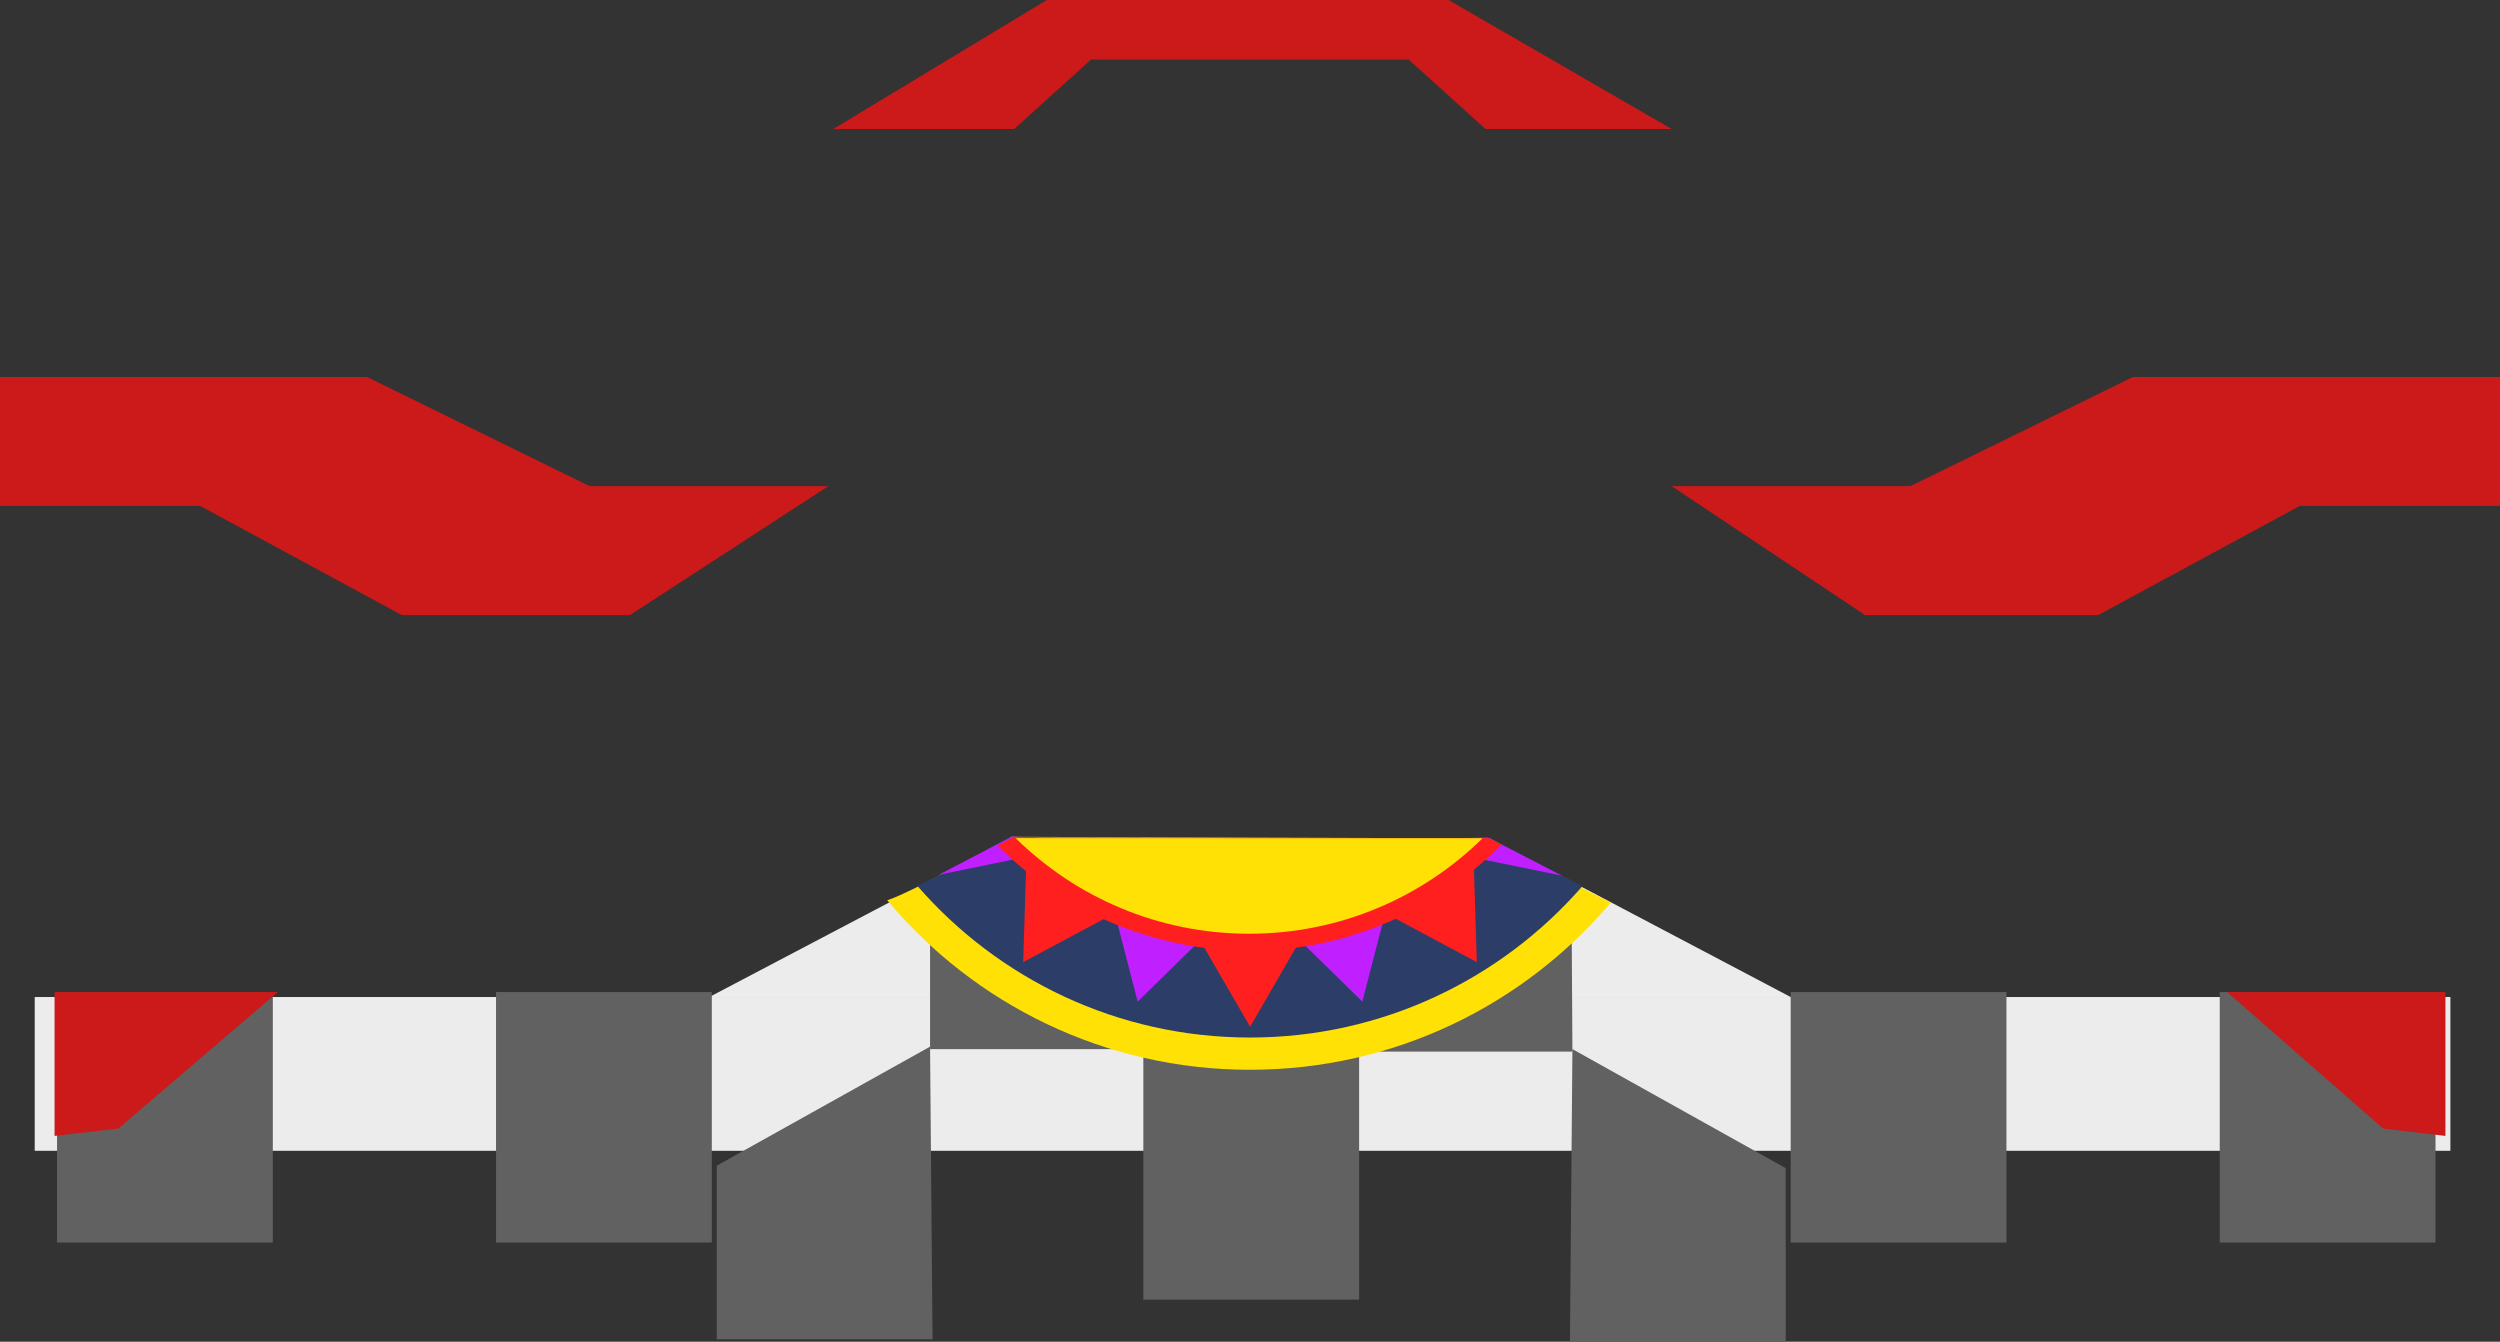 <svg version="1.1" xmlns="http://www.w3.org/2000/svg" xmlns:xlink="http://www.w3.org/1999/xlink" width="504" height="270.5" viewBox="0,0,504,270.5"><rect x="0" y="0" width="504" height="270.5" fill="#333333" stroke="none"/><g transform="translate(13,-134)"><g data-paper-data="{&quot;isPaintingLayer&quot;:true}" fill-rule="nonzero" stroke-linecap="butt" stroke-linejoin="miter" stroke-miterlimit="10" stroke-dasharray="" stroke-dashoffset="0" style="mix-blend-mode: normal"><path d="M130,335l60.867,-32h96.4l60.733,32z" data-paper-data="{&quot;index&quot;:null}" fill="#ececec" stroke="none" stroke-width="0"/><g data-paper-data="{&quot;index&quot;:null}" fill="#cc1919" stroke="none"><path d="M491,236h-127l53,-26h74z" stroke-width="1"/><path d="M410,258h-47.009l-38.991,-26h134.011z" stroke-width="0.854"/></g><path d="M-6,335h487v31h-487z" data-paper-data="{&quot;origPos&quot;:null,&quot;index&quot;:null}" fill="#ececec" stroke="none" stroke-width="1"/><path d="M198.049,134h80.974l44.974,26h-37.526l-15.499,-14h-64.007l-15.507,14h-36.461z" data-paper-data="{&quot;index&quot;:null}" fill="#cc1919" stroke="none" stroke-width="1.177"/><g data-paper-data="{&quot;index&quot;:null}" fill="#cc1919" stroke="none"><path d="M-13,210h74l53,26h-127z" stroke-width="1"/><path d="M19.989,232h134.011l-40,26h-46z" stroke-width="0.854"/></g><path d="M-1.5,384.5v-50.5h43.5v50.5z" data-paper-data="{&quot;origPos&quot;:null,&quot;index&quot;:null}" fill="#616161" stroke="none" stroke-width="0"/><path d="M87,384.5v-50.5h43.5v50.5z" data-paper-data="{&quot;origPos&quot;:null,&quot;index&quot;:null}" fill="#616161" stroke="none" stroke-width="0"/><path d="M348,384.5v-50.5h43.5v50.5z" data-paper-data="{&quot;origPos&quot;:null,&quot;index&quot;:null}" fill="#616161" stroke="none" stroke-width="0"/><path d="M434.5,384.5v-50.5h43.5v50.5z" data-paper-data="{&quot;origPos&quot;:null,&quot;index&quot;:null}" fill="#616161" stroke="none" stroke-width="0"/><path d="M174.5,345.5v-33.1l16.842,-8.981l26.658,0.081v42z" data-paper-data="{&quot;index&quot;:null}" fill="#616161" stroke="none" stroke-width="0"/><path d="M260.5,346v-42.5h27.017l16.283,8.8l0.2,33.7z" data-paper-data="{&quot;origPos&quot;:null,&quot;index&quot;:null}" fill="#616161" stroke="none" stroke-width="0"/><path d="M217.5,396v-50.5h43.5v50.5z" data-paper-data="{&quot;origPos&quot;:null,&quot;index&quot;:null}" fill="#616161" stroke="none" stroke-width="0"/><path d="M131.5,404v-35l43,-24l0.5,59z" data-paper-data="{&quot;origPos&quot;:null,&quot;index&quot;:null}" fill="#616161" stroke="none" stroke-width="0"/><path d="M303.5,404.5l0.5,-59l43,24v35z" data-paper-data="{&quot;origPos&quot;:null,&quot;index&quot;:null}" fill="#616161" stroke="none" stroke-width="0"/><path d="M-2,363v-29h45l-32.143,27.513z" data-paper-data="{&quot;origPos&quot;:null,&quot;index&quot;:null}" fill="#cc1919" stroke="none" stroke-width="0"/><path d="M467.429,361.513l-31.429,-27.513h44v29z" data-paper-data="{&quot;origPos&quot;:null,&quot;index&quot;:null}" fill="#cc1919" stroke="none" stroke-width="0"/><g data-paper-data="{&quot;index&quot;:null}"><path d="M287.339,303.021c0,0 20.82,11.397 24.427,12.907c-17.487,20.638 -43.597,33.738 -72.766,33.738c-29.373,0 -55.644,-13.284 -73.132,-34.172c5.024,-1.574 25.007,-12.794 25.007,-12.794z" data-paper-data="{&quot;index&quot;:null}" fill="#ffe105" stroke="none" stroke-width="0"/><path d="M306.015,312.648c-16.286,18.7 -40.27,30.519 -67.015,30.519c-26.802,0 -50.832,-11.869 -67.119,-30.639c3.922,-1.276 18.38,-9.702 18.38,-9.702l97.065,0.149c0,0 16.535,8.605 18.689,9.673z" data-paper-data="{&quot;index&quot;:null}" fill="#2c3d68" stroke="none" stroke-width="0"/><path d="M279.076,305.874l2.601,-2.926l5.268,-0.113l14.93,7.696z" data-paper-data="{&quot;index&quot;:null}" fill="#c01fff" stroke="#2c3d68" stroke-width="0"/><path d="M242.914,318.971l26.018,-7.215l-6.751,26.086z" data-paper-data="{&quot;index&quot;:null}" fill="#c01fff" stroke="#2c3d68" stroke-width="2"/><path d="M215.819,337.842l-6.751,-26.086l26.018,7.215z" data-paper-data="{&quot;index&quot;:null}" fill="#c01fff" stroke="#2c3d68" stroke-width="2"/><path d="M225.5,317.667h27l-13.476,23.333z" data-paper-data="{&quot;index&quot;:null}" fill="#ff1f1f" stroke="none" stroke-width="0"/><path d="M284.724,327.957l-23.762,-12.705l19.175,-11.916c0.598,0.111 1.214,0.17 1.844,0.17c0.679,0 1.343,-0.068 1.985,-0.197z" data-paper-data="{&quot;index&quot;:null}" fill="#ff1f1f" stroke="none" stroke-width="0"/><path d="M217.038,315.251l-23.762,12.705l0.748,-24.318c0.761,0.185 1.556,0.284 2.374,0.284c0.708,0 1.399,-0.074 2.065,-0.213z" data-paper-data="{&quot;index&quot;:null}" fill="#ff1f1f" stroke="none" stroke-width="0"/><path d="M176.242,310.364l14.763,-7.696l5.268,0.113l2.601,2.926z" data-paper-data="{&quot;index&quot;:null}" fill="#c01fff" stroke="#2c3d68" stroke-width="0"/><path d="M287.241,302.978c0,0 2.485,1.291 2.454,1.322c-13.269,13.294 -31.071,21.359 -50.747,21.359c-19.629,0 -37.559,-7.943 -50.819,-21.181c-0.018,-0.018 2.771,-1.505 2.771,-1.505" data-paper-data="{&quot;index&quot;:null}" fill="#ff1f1f" stroke="#ff1f1f" stroke-width="0"/><path d="M285.908,302.977c-12.118,11.915 -28.738,19.265 -47.074,19.265c-18.339,0 -34.961,-7.352 -47.078,-19.269" data-paper-data="{&quot;index&quot;:null}" fill="#ffe105" stroke="#ff1f1f" stroke-width="0"/></g></g></g></svg>